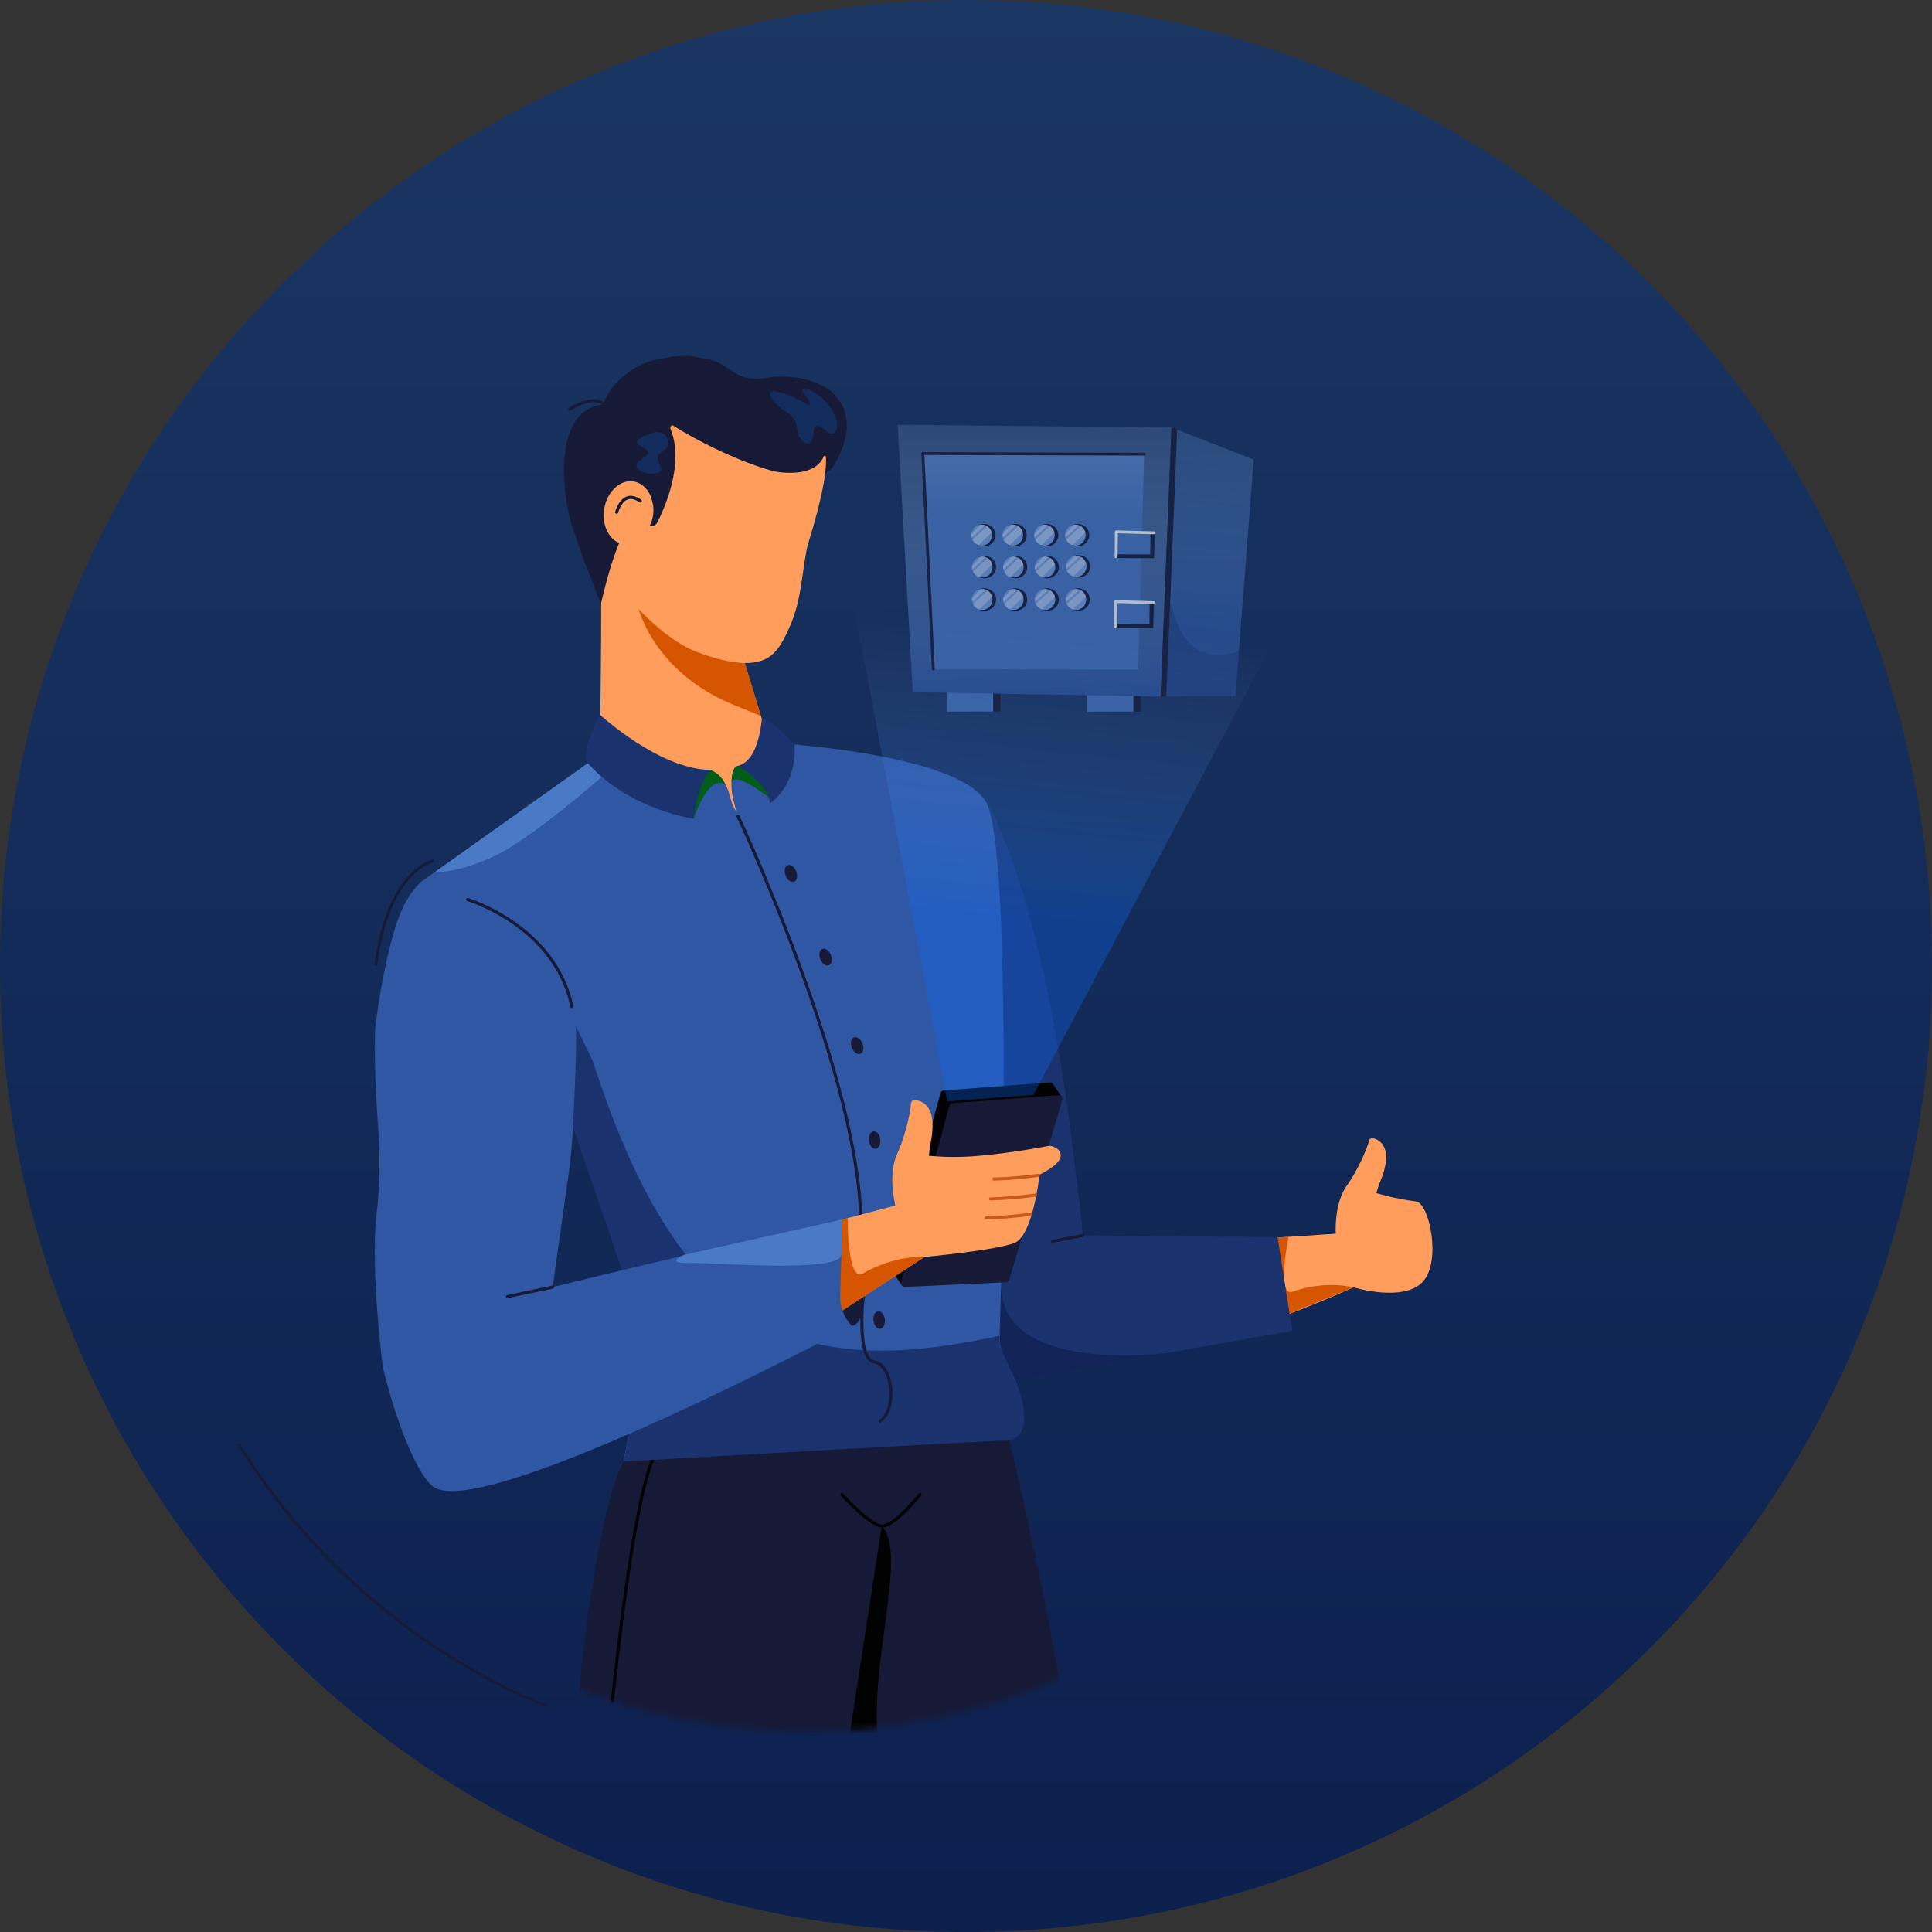 <?xml version="1.0" encoding="UTF-8"?>
<svg width="328px" height="328px" viewBox="0 0 328 328" version="1.1" xmlns="http://www.w3.org/2000/svg" xmlns:xlink="http://www.w3.org/1999/xlink">
    <rect x="0" y="0" width="328" height="328" fill="#333333" stroke="none"/>
    <!-- Generator: Sketch 58 (84663) - https://sketch.com -->
    <title>Artboard Copy 3</title>
    <desc>Created with Sketch.</desc>
    <defs>
        <linearGradient x1="50%" y1="98.699%" x2="50%" y2="0%" id="linearGradient-1">
            <stop stop-color="#0C204E" offset="0%"></stop>
            <stop stop-color="#1A3663" offset="100%"></stop>
        </linearGradient>
        <path d="M2.15,11.169 L0.165,62.041 C14.559,69.127 30.755,73.107 47.881,73.107 L47.881,73.107 C66.717,73.107 84.429,68.293 99.853,59.827 L99.853,59.827 L101.51,0.025" id="path-2"></path>
        <path d="M2.15,11.169 L0.165,62.041 C14.559,69.127 30.755,73.107 47.881,73.107 L47.881,73.107 C66.717,73.107 84.429,68.293 99.853,59.827 L99.853,59.827 L101.51,0.025" id="path-4"></path>
        <path d="M2.15,11.169 L0.165,62.041 C14.559,69.127 30.755,73.107 47.881,73.107 L47.881,73.107 C66.717,73.107 84.429,68.293 99.853,59.827 L99.853,59.827 L101.51,0.025" id="path-6"></path>
        <path d="M2.15,11.169 L0.165,62.041 C14.559,69.127 30.755,73.107 47.881,73.107 L47.881,73.107 C66.717,73.107 84.429,68.293 99.853,59.827 L99.853,59.827 L101.51,0.025" id="path-8"></path>
        <linearGradient x1="46.808%" y1="73.99%" x2="50%" y2="30.942%" id="linearGradient-10">
            <stop stop-color="#096CFF" stop-opacity="0.502" offset="0%"></stop>
            <stop stop-color="#8DBBFF" stop-opacity="0" offset="100%"></stop>
        </linearGradient>
        <linearGradient x1="50%" y1="0%" x2="50%" y2="100%" id="linearGradient-11">
            <stop stop-color="#9EC9FF" stop-opacity="0.222" offset="0%"></stop>
            <stop stop-color="#2F57A3" offset="100%"></stop>
        </linearGradient>
        <linearGradient x1="45.913%" y1="0%" x2="45.913%" y2="27.772%" id="linearGradient-12">
            <stop stop-color="#5C88CD" offset="0%"></stop>
            <stop stop-color="#4A7AC6" offset="100%"></stop>
        </linearGradient>
        <linearGradient x1="53.852%" y1="4.55%" x2="51.916%" y2="75.612%" id="linearGradient-13">
            <stop stop-color="#5C90D0" stop-opacity="0.418" offset="0%"></stop>
            <stop stop-color="#2F57A3" offset="100%"></stop>
        </linearGradient>
    </defs>
    <g id="Artboard-Copy-3" stroke="none" stroke-width="1" fill="none" fill-rule="evenodd">
        <g id="Group">
            <path d="M328,164 C328,254.575 254.575,328 164,328 C73.425,328 0,254.575 0,164 C0,73.425 73.425,0 164,0 C254.575,0 328,73.425 328,164" id="Fill-1" fill="url(#linearGradient-1)"></path>
            <g id="Group-182" transform="translate(40, 60)">
                <g id="Group-15" transform="translate(48.966, 160.833)">
                    <g id="Group-5">
                        <mask id="mask-3" fill="white">
                            <use xlink:href="#path-2"></use>
                        </mask>
                        <g id="Clip-4"></g>
                        <path d="M16.849,27.338 C23.959,12.84 81.127,18.42 81.127,18.42 C81.127,18.42 94.502,72.3 94.9,97.792 L6.861,97.274 C6.861,97.274 9.683,41.952 16.849,27.338" id="Fill-3" fill="#171A36" mask="url(#mask-3)"></path>
                    </g>
                    <g id="Group-8">
                        <mask id="mask-5" fill="white">
                            <use xlink:href="#path-4"></use>
                        </mask>
                        <g id="Clip-7"></g>
                        <path d="M60.727,38.256 L51.652,97.243 L69.8,97.621 C69.8,97.621 67.91,93.84 61.861,81.362 C55.811,68.884 66.02,43.55 60.727,38.256" id="Fill-6" fill="#020202" mask="url(#mask-5)"></path>
                    </g>
                    <g id="Group-11">
                        <mask id="mask-7" fill="white">
                            <use xlink:href="#path-6"></use>
                        </mask>
                        <g id="Clip-10"></g>
                        <path d="M12.325,97.403 C12.319,97.403 12.312,97.403 12.306,97.402 C12.161,97.391 12.052,97.265 12.062,97.12 C12.105,96.545 16.383,39.512 21.599,26.799 C21.654,26.665 21.808,26.6 21.942,26.655 C22.077,26.71 22.141,26.864 22.086,26.999 C16.901,39.636 12.63,96.585 12.588,97.159 C12.577,97.297 12.462,97.403 12.325,97.403" id="Fill-9" fill="#020202" mask="url(#mask-7)"></path>
                    </g>
                    <g id="Group-14">
                        <mask id="mask-9" fill="white">
                            <use xlink:href="#path-8"></use>
                        </mask>
                        <g id="Clip-13"></g>
                        <path d="M60.807,38.522 C60.773,38.522 60.74,38.521 60.707,38.518 C58.546,38.362 53.969,33.275 53.775,33.058 C53.678,32.95 53.687,32.784 53.795,32.687 C53.904,32.589 54.07,32.599 54.167,32.707 C55.448,34.138 59.126,37.876 60.746,37.993 C62.346,38.109 65.815,34.225 67.02,32.718 C67.111,32.605 67.277,32.587 67.39,32.677 C67.504,32.768 67.522,32.934 67.431,33.047 C66.977,33.615 62.988,38.522 60.807,38.522" id="Fill-12" fill="#020202" mask="url(#mask-9)"></path>
                    </g>
                </g>
                <g id="Group-181" transform="translate(0.075, 0.292)">
                    <path d="M172.789,150.071 L186.696,149.157 C186.696,149.157 186.366,143.996 188.61,140.946 C190.097,138.925 192.001,134.93 192.344,133.379 C192.417,133.047 192.747,132.842 193.074,132.936 C194.318,133.294 196.57,134.712 194.248,140.315 C193.987,140.947 193.774,141.598 193.595,142.257 C193.595,142.257 196.479,143.188 200.344,143.683 C202.543,143.964 204.683,153.728 201.517,157.272 C198.293,160.881 189.742,158.268 189.742,158.268 C189.742,158.268 172.902,165.806 168.831,165.593 C164.833,165.385 172.789,150.071 172.789,150.071" id="Fill-16" fill="#FF9E5C"></path>
                    <path d="M173.417,150.035 L178.691,149.679 C178.691,149.679 176.61,159.964 179.356,159.007 C185.21,156.965 189.703,158.284 189.703,158.284 L172.184,165.429 L173.417,150.035 Z" id="Fill-18" fill="#D65500"></path>
                    <path d="M179.316,165.65 L129.469,174.416 L127.735,166.04 L117.957,166.645 L127.346,75.892 C127.346,75.892 136.418,89.263 141.995,134.27 C142.376,137.344 143.173,143.513 143.754,149.447 L176.826,149.764 L179.316,165.65 Z" id="Fill-20" fill="#1A336F"></path>
                    <path d="M129.885,158.409 C129.885,158.409 125.142,174.963 129.469,174.416 C133.797,173.87 158.01,169.4 158.01,169.4 C158.01,169.4 130.537,173.125 129.885,158.409" id="Fill-22" fill="#122358"></path>
                    <path d="M138.575,150.737 C138.452,150.737 138.342,150.65 138.317,150.524 C138.288,150.382 138.381,150.244 138.524,150.215 L143.703,149.189 C143.845,149.161 143.984,149.253 144.012,149.396 C144.041,149.539 143.948,149.677 143.805,149.705 L138.626,150.731 C138.609,150.735 138.592,150.737 138.575,150.737" id="Fill-24" fill="#171A36"></path>
                    <path d="M129.621,167.927 C129.426,174.896 129.271,179.278 129.271,179.278 L76.116,184.804 L69.167,164.93 L56.131,127.66 C56.131,127.66 24.464,101.751 29.464,91.748 C29.753,91.169 31.264,89.524 31.264,89.524 L61.512,68.089 C61.512,68.089 75.142,79.116 86.721,74.905 C86.721,74.905 92.997,73.516 90.836,65.808 C90.836,65.808 121.64,67.431 127.166,75.59 C131.508,82 130.326,142.366 129.621,167.927" id="Fill-26" fill="#2F57A3"></path>
                    <path d="M76.116,184.804 L129.271,179.278 L65.79,187.823 C65.79,187.823 68.753,173.493 67.551,169.888 C66.956,168.101 67.598,166.443 69.167,164.93 L76.116,184.804 Z" id="Fill-28" fill="#4F6EF6"></path>
                    <path d="M129.271,179.278 C129.271,179.278 129.426,174.896 129.621,167.927 C130.557,171.138 132.126,173.241 132.723,175.415 C133.81,179.367 129.271,179.278 129.271,179.278" id="Fill-30" fill="#4F6EF6"></path>
                    <path d="M65.79,187.822 C65.79,187.822 69.088,171.879 67.646,163.947 C66.204,156.015 59.174,136.005 59.174,136.005 L57.429,113.39 L60.617,119.951 C76.686,170.386 99.568,172.868 129.626,166.501 L129.571,168.007 C129.571,168.007 131.355,172.023 132.526,174.7 C133.697,177.377 135.541,184.413 130.278,184.303 C128.271,184.262 65.79,187.822 65.79,187.822" id="Fill-32" fill="#1A336F"></path>
                    <path d="M69.282,166.316 L53.805,121.089 L57.429,113.39 C57.429,113.39 74.937,157.575 69.282,166.316" id="Fill-34" fill="#1A336F"></path>
                    <path d="M106.043,148.448 L106.038,148.448 C105.893,148.446 105.777,148.326 105.78,148.18 C106.234,123.671 84.977,78.369 84.762,77.915 C84.701,77.783 84.757,77.626 84.888,77.564 C85.02,77.502 85.176,77.558 85.238,77.69 C85.453,78.146 106.763,123.558 106.307,148.19 C106.304,148.334 106.186,148.448 106.043,148.448" id="Fill-36" fill="#171A36"></path>
                    <path d="M62.018,30.194 C62.018,30.194 62.069,64.029 61.526,70.003 C61.526,70.003 71.749,80.354 84.714,77.656 C92.381,76.061 91.116,67.695 91.116,67.695 L82.432,39.799 L62.018,30.194 Z" id="Fill-38" fill="#FF9E5C"></path>
                    <path d="M68.236,42.736 C68.236,42.736 70.783,53.873 84.616,59.424 C84.95,59.558 88.738,61.118 89.087,61.245 L87.948,57.385 L85.595,49.585 L68.236,42.736 Z" id="Fill-40" fill="#D65500"></path>
                    <path d="M80.515,70.422 C80.515,70.422 82.98,71.491 83.777,74.665 C83.947,75.339 84.406,76.874 84.956,77.482 C84.956,77.482 84.419,75.785 84.221,74.506 C83.919,72.558 84.2,69.797 85.193,69.74 C85.193,69.74 89.332,69.479 90.662,73.296 C91.992,77.113 81.121,80.178 77.131,77.922 C73.141,75.667 80.515,70.422 80.515,70.422" id="Fill-42" fill="#2F57A3"></path>
                    <path d="M109.323,181.233 C109.236,181.233 109.151,181.19 109.101,181.111 C109.022,180.989 109.059,180.826 109.181,180.748 C110.759,179.744 111.198,176.749 110.712,174.433 C110.32,172.568 109.4,171.35 108.251,171.173 C106.712,170.936 105.95,168.436 105.986,163.741 C106.012,160.341 106.455,156.96 106.46,156.926 C106.479,156.782 106.613,156.681 106.756,156.7 C106.899,156.719 107.001,156.851 106.982,156.996 C106.496,160.662 105.791,170.262 108.331,170.653 C109.726,170.867 110.782,172.206 111.227,174.325 C111.742,176.781 111.3,180.024 109.464,181.192 C109.42,181.22 109.371,181.233 109.323,181.233" id="Fill-44" fill="#171A36"></path>
                    <path d="M106.721,156.961 C106.721,156.961 107.258,164.423 104.536,164.804 C101.815,165.184 101.4,150.396 101.4,150.396 L106.721,156.961 Z" id="Fill-46" fill="#171A36"></path>
                    <path d="M33.702,87.799 C33.702,87.799 37.292,88.03 43.62,85.167 C49.948,82.304 62.04,71.64 62.04,71.64 L59.71,69.275 L33.702,87.799 Z" id="Fill-48" fill="#4A7AC6"></path>
                    <path d="M77.645,78.768 C77.645,78.768 80.243,70.782 83.097,72.978 C83.097,72.978 82.576,71.219 80.515,70.422 C80.515,70.422 76.61,72.476 77.645,78.768" id="Fill-50" fill="#005E18"></path>
                    <path d="M59.71,69.275 C58.284,67.702 61.77,61.035 61.77,61.035 C61.77,61.035 71.767,70.283 80.515,70.422 C80.515,70.422 78.272,72.942 77.737,78.689 C77.737,78.689 67.045,77.366 59.71,69.275" id="Fill-52" fill="#1A336F"></path>
                    <path d="M84.125,72.674 C84.125,72.674 84.061,69.861 85.193,69.739 C85.193,69.739 89.38,71.024 90.542,75.179 C90.542,75.179 84.492,70.29 84.125,72.674" id="Fill-54" fill="#005E18"></path>
                    <path d="M100.986,101.843 C101.291,102.61 101.137,103.391 100.642,103.589 C100.147,103.787 99.497,103.325 99.192,102.559 C98.886,101.793 99.04,101.011 99.535,100.814 C100.031,100.616 100.68,101.077 100.986,101.843" id="Fill-56" fill="#171A36"></path>
                    <path d="M106.339,116.861 C106.645,117.628 106.491,118.409 105.995,118.607 C105.5,118.804 104.851,118.343 104.545,117.577 C104.239,116.811 104.393,116.029 104.889,115.832 C105.384,115.634 106.034,116.095 106.339,116.861" id="Fill-58" fill="#171A36"></path>
                    <path d="M109.374,133.135 C109.479,133.953 109.136,134.672 108.607,134.74 C108.078,134.808 107.563,134.2 107.458,133.382 C107.352,132.564 107.695,131.845 108.225,131.777 C108.754,131.709 109.268,132.317 109.374,133.135" id="Fill-60" fill="#171A36"></path>
                    <path d="M110.14,163.688 C110.246,164.506 109.903,165.225 109.373,165.293 C108.845,165.361 108.33,164.753 108.224,163.935 C108.119,163.117 108.462,162.398 108.991,162.33 C109.52,162.261 110.035,162.869 110.14,163.688" id="Fill-62" fill="#171A36"></path>
                    <path d="M95.093,87.637 C95.398,88.404 95.245,89.185 94.749,89.383 C94.253,89.581 93.604,89.119 93.299,88.353 C92.993,87.586 93.147,86.805 93.642,86.608 C94.138,86.41 94.787,86.871 95.093,87.637" id="Fill-64" fill="#171A36"></path>
                    <path d="M89.306,61.677 C89.17,61.661 88.982,68.763 85.193,69.74 C85.193,69.74 90.611,72.87 90.611,76.122 C90.611,76.122 95.187,73.352 94.826,66.127 C94.826,66.127 91.067,61.884 89.306,61.677" id="Fill-66" fill="#1A336F"></path>
                    <path d="M23.752,103.738 C23.745,103.738 23.738,103.738 23.73,103.738 C23.598,103.725 23.501,103.609 23.514,103.477 C23.517,103.44 23.873,99.706 25.242,95.675 C27.068,90.302 29.861,86.838 33.321,85.655 C33.446,85.613 33.582,85.679 33.625,85.804 C33.668,85.929 33.601,86.065 33.476,86.109 C25.433,88.858 24.004,103.375 23.991,103.521 C23.979,103.645 23.875,103.738 23.752,103.738" id="Fill-70" fill="#171A36"></path>
                    <path d="M52.528,229.525 C52.497,229.525 52.466,229.519 52.436,229.507 C31.036,220.666 12.534,204.913 0.338,185.15 C0.268,185.038 0.303,184.89 0.416,184.821 C0.529,184.751 0.676,184.786 0.746,184.898 C12.889,204.577 31.311,220.262 52.62,229.064 C52.742,229.114 52.8,229.255 52.749,229.377 C52.711,229.469 52.622,229.525 52.528,229.525" id="Fill-72" fill="#171A36"></path>
                    <path d="M63.623,10.873 C63.499,10.873 63.388,10.785 63.364,10.66 C63.12,9.37 62.573,8.542 61.74,8.198 C59.79,7.392 56.838,9.384 56.809,9.405 C56.688,9.486 56.525,9.456 56.443,9.336 C56.361,9.216 56.391,9.052 56.512,8.97 C56.642,8.881 59.727,6.798 61.94,7.712 C62.948,8.128 63.601,9.086 63.881,10.561 C63.909,10.704 63.815,10.842 63.672,10.869 C63.656,10.872 63.639,10.873 63.623,10.873" id="Fill-74" fill="#171A36"></path>
                    <path d="M95.454,41.599 C96.079,38.784 96.317,35.912 96.876,33.024 C97.591,29.321 98.546,25.662 99.578,22.037 C99.633,21.843 99.688,21.65 99.744,21.457 C100.232,18.282 100.524,16.188 100.646,16.195 C98.645,14.634 97.376,12.709 96.108,10.782 C94.84,8.855 71.229,7.244 67.935,14.993 C62.849,26.952 66.323,40.835 66.323,40.835 C66.323,40.835 72.088,48.067 78.27,50.4 C84.694,52.824 88.12,52.546 90.07,51.507 C92.113,50.418 93.264,47.795 94.138,45.776 C94.732,44.401 95.142,43.007 95.454,41.599" id="Fill-76" fill="#FF9E5C"></path>
                    <path d="M101.015,6.175 C98.029,3.736 93.177,3.286 89.789,3.875 C86.146,4.509 84.681,2.964 82.617,1.652 C81.38,0.866 79.512,0.504 77.896,0.339 C76.48,-0.33 71.213,0.674 70.015,1.113 C63.872,3.364 62.29,8.377 62.29,8.377 C54.512,9.246 55.511,20.652 56.027,24.263 C56.17,25.681 56.456,27.052 56.845,28.299 C59.128,35.6 61.964,42.166 61.964,42.166 C61.964,42.166 64.77,29.267 67.66,28.018 C73.355,25.557 73.317,15.33 73.713,12.422 C73.793,11.841 74.058,11.871 74.204,11.963 C82.044,16.917 98.482,24.248 101.66,18.501 C105.146,12.198 103.622,8.415 101.015,6.175" id="Fill-78" fill="#171A36"></path>
                    <path d="M70.784,27.441 C70.313,30.383 68.077,32.471 65.789,32.105 C63.501,31.739 62.028,29.057 62.499,26.115 C62.969,23.173 65.205,21.084 67.494,21.451 C69.782,21.817 71.255,24.499 70.784,27.441" id="Fill-80" fill="#FF9E5C"></path>
                    <path d="M96.973,5.737 C96.973,5.737 98.742,6.473 99.872,7.656 C101.451,9.31 102.678,11.657 101.739,12.955 C101.429,13.382 100.808,13.426 100.417,13.073 C99.586,12.32 98.054,11.174 98.054,12.947 C98.054,15.381 96.688,15.592 95.516,13.789 C95.148,13.223 95.675,11.132 93.612,9.783 C90.965,8.052 89.487,5.693 91.836,6.188 C95.26,6.909 97.363,8.965 97.424,8.351 C97.533,7.234 94.72,5.557 96.973,5.737" id="Fill-82" fill="#0074FF" opacity="0.199"></path>
                    <path d="M68.202,20.714 C68.202,20.714 72.394,24.423 70.255,28.944 C70.747,29.093 71.275,28.87 71.51,28.411 C72.759,25.97 76.204,18.316 73.714,12.422 L68.202,20.714 Z" id="Fill-84" fill="#171A36"></path>
                    <path d="M64.618,26.927 C64.596,26.927 64.574,26.924 64.552,26.918 C64.411,26.882 64.327,26.739 64.363,26.598 C64.384,26.514 64.912,24.517 66.326,24.004 C67.064,23.735 67.889,23.921 68.776,24.557 C68.894,24.642 68.921,24.806 68.836,24.924 C68.752,25.043 68.587,25.07 68.469,24.985 C67.733,24.457 67.072,24.293 66.507,24.498 C65.354,24.915 64.877,26.711 64.872,26.73 C64.841,26.848 64.735,26.927 64.618,26.927" id="Fill-86" fill="#171A36"></path>
                    <path d="M73.37,14.857 C73.37,13.629 72.102,12.787 70.929,13.151 C69.286,13.662 67.037,14.579 68.651,15.417 C71.05,16.661 69.806,16.838 68.385,17.994 C66.963,19.148 69.451,20.57 71.494,20.037 C73.538,19.504 70.161,17.727 72.383,16.394 C73.123,15.95 73.37,15.397 73.37,14.857" id="Fill-88" fill="#0074FF" opacity="0.199"></path>
                    <path d="M96.859,32.798 C96.859,32.798 100.574,21.627 100.125,17.235 C100.105,17.041 99.839,17.008 99.769,17.189 C99.255,18.507 97.516,20.607 91.633,19.805 C83.368,18.679 96.859,32.798 96.859,32.798" id="Fill-90" fill="#FF9E5C"></path>
                    <path d="M140.167,125.91 L138.217,126.165 L129.778,154.785 C129.702,155.051 129.462,155.237 129.189,155.251 L114.11,155.94 L112.99,157.872 L111.745,155.972 C111.474,155.843 111.313,155.532 111.4,155.216 L119.594,125.307 C119.666,125.044 119.897,124.855 120.171,124.833 L138.096,123.481 C138.333,123.462 138.543,123.573 138.667,123.747 L138.672,123.739 L140.167,125.91 Z" id="Fill-92" fill="#020202"></path>
                    <path d="M121.095,127.467 L112.901,157.376 C112.785,157.8 113.116,158.215 113.556,158.195 L130.69,157.408 C130.965,157.396 131.203,157.21 131.281,156.945 L140.266,126.47 C140.395,126.036 140.048,125.607 139.597,125.641 L121.672,126.992 C121.398,127.013 121.168,127.203 121.095,127.467" id="Fill-94" fill="#171A36"></path>
                    <path d="M97.864,148.084 L111.937,144.37 C111.937,144.37 110.568,139.146 112.259,135.571 C113.38,133.202 114.535,128.727 114.576,127.068 C114.585,126.714 114.883,126.437 115.236,126.468 C116.583,126.587 119.174,127.591 117.913,133.798 C117.771,134.498 117.683,135.207 117.632,135.919 C117.632,135.919 120.774,136.297 124.834,136.033 C129.495,135.729 135.546,134.732 137.98,134.249 C138.428,134.16 139.961,134.622 140.007,135.856 C140.066,137.44 136.413,139.132 136.413,139.132 C136.413,139.132 135.319,149.465 132.146,150.727 C128.972,151.989 116.879,153.1 116.879,153.1 L97.278,165.872 L97.864,148.084 Z" id="Fill-96" fill="#FF9E5C"></path>
                    <path d="M128.78,140.145 L128.642,140.141 C128.496,140.136 128.383,140.014 128.388,139.869 C128.393,139.723 128.516,139.61 128.66,139.615 L128.779,139.619 C131.516,139.51 133.661,139.326 136.161,138.986 C136.304,138.966 136.437,139.067 136.457,139.211 C136.477,139.355 136.376,139.488 136.232,139.508 C133.714,139.85 131.555,140.035 128.78,140.145" id="Fill-98" fill="#C85B1C"></path>
                    <path d="M128.219,143.512 L128.081,143.508 C127.936,143.503 127.822,143.381 127.827,143.235 C127.832,143.09 127.951,142.976 128.099,142.982 L128.218,142.986 C130.92,142.878 133.161,142.685 135.692,142.34 C135.835,142.32 135.969,142.421 135.989,142.566 C136.009,142.709 135.908,142.842 135.764,142.862 C133.215,143.209 130.958,143.403 128.219,143.512" id="Fill-100" fill="#C85B1C"></path>
                    <path d="M127.471,146.754 L127.333,146.75 C127.188,146.745 127.074,146.623 127.079,146.477 C127.084,146.332 127.206,146.218 127.351,146.224 L127.47,146.228 C130.171,146.12 132.413,145.927 134.945,145.582 C135.087,145.563 135.221,145.663 135.241,145.808 C135.26,145.951 135.159,146.084 135.016,146.104 C132.466,146.451 130.21,146.645 127.471,146.754" id="Fill-102" fill="#C85B1C"></path>
                    <path d="M100.996,147.243 L103.836,146.504 C103.836,146.504 103.756,157.462 106.379,155.932 C111.973,152.67 116.842,153.125 116.842,153.125 L100.31,163.948 L100.996,147.243 Z" id="Fill-104" fill="#D65500"></path>
                    <path d="M102.957,146.651 C79.273,151.911 53.747,158.223 53.747,158.223 L56.485,138.838 C56.784,136.72 56.99,134.591 57.105,132.456 C57.424,126.532 58.139,113.917 57.434,110.885 C53.668,94.684 38.317,90.809 31.89,90.783 C30.463,90.778 30.047,91.011 29.782,91.346 C28.64,92.796 27.449,95.268 26.285,99.805 C25.039,104.662 24.187,109.542 23.605,114.443 C23.43,119.477 23.766,126.14 24.145,131.553 C24.477,136.278 24.425,141.027 23.866,145.731 C22.915,153.721 24.31,166.81 24.923,171.843 C27.415,182.197 31.256,191.093 33.904,192.361 C43.862,197.131 104.533,164.81 104.533,164.81 C103.212,163.421 102.501,161.561 102.56,159.645 L102.957,146.651 Z" id="Fill-106" fill="#2F57A3"></path>
                    <path d="M57.018,110.853 C56.896,110.853 56.787,110.767 56.761,110.643 C53.957,97.185 39.402,92.721 39.255,92.678 C39.116,92.636 39.037,92.49 39.078,92.35 C39.119,92.211 39.266,92.132 39.405,92.173 C39.554,92.218 54.407,96.766 57.276,110.535 C57.306,110.678 57.214,110.817 57.072,110.847 C57.054,110.851 57.036,110.853 57.018,110.853" id="Fill-108" fill="#171A36"></path>
                    <path d="M46.082,160.091 C45.961,160.091 45.851,160.006 45.825,159.881 C45.795,159.739 45.886,159.6 46.029,159.57 L53.693,157.966 C53.836,157.935 53.975,158.027 54.005,158.169 C54.035,158.311 53.944,158.451 53.801,158.481 L46.137,160.085 C46.118,160.089 46.1,160.091 46.082,160.091" id="Fill-110" fill="#171A36"></path>
                    <path d="M102.772,152.8 L102.954,146.735 L76.032,152.749 C76.032,152.749 72.493,154.299 77.069,154.121 C80.272,153.997 102.169,155.905 102.772,152.8" id="Fill-112" fill="#4A7AC6"></path>
                </g>
            </g>
            <path d="M160.946,186.98 L175.435,185.887 C175.435,185.887 223.553,94.987 225,92.288 C225,92.288 155.217,70.473 139,71.01 L160.804,187 L160.946,186.98 Z" id="Fill-1" fill="url(#linearGradient-10)" opacity="0.634"></path>
            <g id="Group-180" opacity="0.675" transform="translate(152, 72)">
                <polygon id="Fill-115" fill="#171A36" points="10.016 48.808 17.864 48.808 17.864 44.854 10.016 44.854"></polygon>
                <polygon id="Fill-117" fill="#4A7AC6" points="8.761 48.808 16.61 48.808 16.61 44.854 8.761 44.854"></polygon>
                <polygon id="Fill-118" fill="#171A36" points="33.828 48.808 41.677 48.808 41.677 44.854 33.828 44.854"></polygon>
                <polygon id="Fill-119" fill="#4A7AC6" points="32.573 48.808 40.422 48.808 40.422 44.854 32.573 44.854"></polygon>
                <polygon id="Fill-120" fill="url(#linearGradient-11)" points="2.968 45.524 0.399 0.11 46.884 0.588 45.049 46.241"></polygon>
                <polygon id="Fill-121" fill="url(#linearGradient-12)" points="4.67 4.996 6.451 41.594 41.233 41.674 42.249 5.11"></polygon>
                <polygon id="Fill-122" fill="#171A36" points="45.049 46.241 46.017 46.232 47.856 0.956 46.884 0.588"></polygon>
                <polygon id="Fill-123" fill="url(#linearGradient-13)" points="46.017 46.232 57.74 46.169 58.334 38.492 60.844 6.027 47.856 0.956 46.666 30.267"></polygon>
                <path d="M46.933,30.702 C49.439,42.773 58.333,38.492 58.333,38.492 L57.74,46.169 L46.017,46.232 L46.659,30.504 C46.659,30.504 46.916,30.62 46.933,30.702" id="Fill-124" fill="#1A336F" opacity="0.409"></path>
                <path d="M17.014,18.85 C17.014,19.907 16.138,20.763 15.056,20.763 C13.974,20.763 13.097,19.907 13.097,18.85 C13.097,17.793 13.974,16.937 15.056,16.937 C16.138,16.937 17.014,17.793 17.014,18.85" id="Fill-125" fill="#171A36"></path>
                <path d="M16.406,18.841 C16.406,19.825 15.624,20.623 14.661,20.623 C13.697,20.623 12.916,19.825 12.916,18.841 C12.916,17.857 13.697,17.059 14.661,17.059 C15.624,17.059 16.406,17.857 16.406,18.841" id="Fill-126" fill="#78A4E9"></path>
                <path d="M12.911,18.648 C12.911,18.648 12.892,18.993 12.958,19.266 C12.965,19.294 15.286,17.176 15.167,17.14 C14.998,17.089 14.724,17.037 14.386,17.083 L12.911,18.648 Z" id="Fill-127" fill-opacity="0.375" fill="#FFFFFF"></path>
                <path d="M13.088,19.618 L15.579,17.328 C15.579,17.328 16.161,17.669 16.356,18.382 L14.155,20.558 C14.155,20.558 13.478,20.36 13.088,19.618" id="Fill-128" fill-opacity="0.375" fill="#FFFFFF"></path>
                <path d="M22.298,18.85 C22.298,19.907 21.422,20.763 20.34,20.763 C19.258,20.763 18.381,19.907 18.381,18.85 C18.381,17.793 19.258,16.937 20.34,16.937 C21.422,16.937 22.298,17.793 22.298,18.85" id="Fill-129" fill="#171A36"></path>
                <path d="M21.69,18.841 C21.69,19.825 20.909,20.623 19.945,20.623 C18.981,20.623 18.2,19.825 18.2,18.841 C18.2,17.857 18.981,17.059 19.945,17.059 C20.909,17.059 21.69,17.857 21.69,18.841" id="Fill-130" fill="#78A4E9"></path>
                <path d="M18.195,18.648 C18.195,18.648 18.176,18.993 18.242,19.266 C18.249,19.294 20.57,17.176 20.451,17.14 C20.282,17.089 20.008,17.037 19.67,17.083 L18.195,18.648 Z" id="Fill-131" fill-opacity="0.375" fill="#FFFFFF"></path>
                <path d="M18.372,19.618 L20.863,17.328 C20.863,17.328 21.445,17.669 21.641,18.382 L19.439,20.558 C19.439,20.558 18.762,20.36 18.372,19.618" id="Fill-132" fill-opacity="0.375" fill="#FFFFFF"></path>
                <path d="M27.677,18.85 C27.677,19.907 26.8,20.763 25.719,20.763 C24.637,20.763 23.76,19.907 23.76,18.85 C23.76,17.793 24.637,16.937 25.719,16.937 C26.8,16.937 27.677,17.793 27.677,18.85" id="Fill-133" fill="#171A36"></path>
                <path d="M27.068,18.841 C27.068,19.825 26.287,20.623 25.323,20.623 C24.359,20.623 23.578,19.825 23.578,18.841 C23.578,17.857 24.359,17.059 25.323,17.059 C26.287,17.059 27.068,17.857 27.068,18.841" id="Fill-134" fill="#78A4E9"></path>
                <path d="M23.573,18.648 C23.573,18.648 23.555,18.993 23.621,19.266 C23.628,19.294 25.949,17.176 25.83,17.14 C25.661,17.089 25.387,17.037 25.049,17.083 L23.573,18.648 Z" id="Fill-135" fill-opacity="0.375" fill="#FFFFFF"></path>
                <path d="M23.75,19.618 L26.242,17.328 C26.242,17.328 26.824,17.669 27.019,18.382 L24.818,20.558 C24.818,20.558 24.141,20.36 23.75,19.618" id="Fill-136" fill-opacity="0.375" fill="#FFFFFF"></path>
                <path d="M32.929,18.85 C32.929,19.907 32.052,20.763 30.971,20.763 C29.889,20.763 29.012,19.907 29.012,18.85 C29.012,17.793 29.889,16.937 30.971,16.937 C32.052,16.937 32.929,17.793 32.929,18.85" id="Fill-137" fill="#171A36"></path>
                <path d="M32.321,18.841 C32.321,19.825 31.539,20.623 30.576,20.623 C29.612,20.623 28.831,19.825 28.831,18.841 C28.831,17.857 29.612,17.059 30.576,17.059 C31.539,17.059 32.321,17.857 32.321,18.841" id="Fill-138" fill="#78A4E9"></path>
                <path d="M28.826,18.648 C28.826,18.648 28.807,18.993 28.873,19.266 C28.88,19.294 31.201,17.176 31.082,17.14 C30.913,17.089 30.639,17.037 30.301,17.083 L28.826,18.648 Z" id="Fill-139" fill-opacity="0.375" fill="#FFFFFF"></path>
                <path d="M29.003,19.618 L31.494,17.328 C31.494,17.328 32.076,17.669 32.271,18.382 L30.07,20.558 C30.07,20.558 29.394,20.36 29.003,19.618" id="Fill-140" fill-opacity="0.375" fill="#FFFFFF"></path>
                <path d="M17.107,24.27 C17.107,25.327 16.23,26.183 15.148,26.183 C14.066,26.183 13.19,25.327 13.19,24.27 C13.19,23.213 14.066,22.357 15.148,22.357 C16.23,22.357 17.107,23.213 17.107,24.27" id="Fill-141" fill="#171A36"></path>
                <path d="M16.498,24.261 C16.498,25.245 15.717,26.044 14.753,26.044 C13.789,26.044 13.008,25.245 13.008,24.261 C13.008,23.278 13.789,22.479 14.753,22.479 C15.717,22.479 16.498,23.278 16.498,24.261" id="Fill-142" fill="#78A4E9"></path>
                <path d="M13.003,24.068 C13.003,24.068 12.985,24.412 13.051,24.686 C13.058,24.714 15.378,22.596 15.26,22.56 C15.091,22.51 14.816,22.458 14.478,22.503 L13.003,24.068 Z" id="Fill-143" fill-opacity="0.375" fill="#FFFFFF"></path>
                <path d="M13.18,25.039 L15.672,22.748 C15.672,22.748 16.253,23.089 16.449,23.802 L14.248,25.978 C14.248,25.978 13.571,25.781 13.18,25.039" id="Fill-144" fill-opacity="0.375" fill="#FFFFFF"></path>
                <path d="M22.391,24.27 C22.391,25.327 21.514,26.183 20.432,26.183 C19.35,26.183 18.474,25.327 18.474,24.27 C18.474,23.213 19.35,22.357 20.432,22.357 C21.514,22.357 22.391,23.213 22.391,24.27" id="Fill-145" fill="#171A36"></path>
                <path d="M21.782,24.261 C21.782,25.245 21.001,26.044 20.037,26.044 C19.073,26.044 18.292,25.245 18.292,24.261 C18.292,23.278 19.073,22.479 20.037,22.479 C21.001,22.479 21.782,23.278 21.782,24.261" id="Fill-146" fill="#78A4E9"></path>
                <path d="M18.287,24.068 C18.287,24.068 18.269,24.412 18.335,24.686 C18.342,24.714 20.663,22.596 20.544,22.56 C20.375,22.51 20.1,22.458 19.763,22.503 L18.287,24.068 Z" id="Fill-147" fill-opacity="0.375" fill="#FFFFFF"></path>
                <path d="M18.464,25.039 L20.956,22.748 C20.956,22.748 21.537,23.089 21.733,23.802 L19.532,25.978 C19.532,25.978 18.855,25.781 18.464,25.039" id="Fill-148" fill-opacity="0.375" fill="#FFFFFF"></path>
                <path d="M27.769,24.27 C27.769,25.327 26.893,26.183 25.811,26.183 C24.729,26.183 23.852,25.327 23.852,24.27 C23.852,23.213 24.729,22.357 25.811,22.357 C26.893,22.357 27.769,23.213 27.769,24.27" id="Fill-149" fill="#171A36"></path>
                <path d="M27.161,24.261 C27.161,25.245 26.38,26.044 25.416,26.044 C24.452,26.044 23.671,25.245 23.671,24.261 C23.671,23.278 24.452,22.479 25.416,22.479 C26.38,22.479 27.161,23.278 27.161,24.261" id="Fill-150" fill="#78A4E9"></path>
                <path d="M23.666,24.068 C23.666,24.068 23.647,24.412 23.713,24.686 C23.72,24.714 26.041,22.596 25.923,22.56 C25.754,22.51 25.479,22.458 25.141,22.503 L23.666,24.068 Z" id="Fill-151" fill-opacity="0.375" fill="#FFFFFF"></path>
                <path d="M23.843,25.039 L26.334,22.748 C26.334,22.748 26.916,23.089 27.112,23.802 L24.91,25.978 C24.91,25.978 24.234,25.781 23.843,25.039" id="Fill-152" fill-opacity="0.375" fill="#FFFFFF"></path>
                <path d="M33.078,24.152 C33.078,25.209 32.202,26.065 31.12,26.065 C30.038,26.065 29.161,25.209 29.161,24.152 C29.161,23.095 30.038,22.239 31.12,22.239 C32.202,22.239 33.078,23.095 33.078,24.152" id="Fill-153" fill="#171A36"></path>
                <path d="M32.47,24.144 C32.47,25.128 31.689,25.926 30.725,25.926 C29.761,25.926 28.98,25.128 28.98,24.144 C28.98,23.16 29.761,22.361 30.725,22.361 C31.689,22.361 32.47,23.16 32.47,24.144" id="Fill-154" fill="#78A4E9"></path>
                <path d="M28.975,23.95 C28.975,23.95 28.957,24.295 29.023,24.568 C29.029,24.596 31.351,22.478 31.232,22.442 C31.063,22.392 30.788,22.34 30.451,22.385 L28.975,23.95 Z" id="Fill-155" fill-opacity="0.375" fill="#FFFFFF"></path>
                <path d="M29.152,24.921 L31.644,22.63 C31.644,22.63 32.225,22.971 32.421,23.685 L30.219,25.86 C30.219,25.86 29.543,25.662 29.152,24.921" id="Fill-156" fill-opacity="0.375" fill="#FFFFFF"></path>
                <path d="M17.107,29.781 C17.107,30.837 16.23,31.694 15.148,31.694 C14.066,31.694 13.19,30.837 13.19,29.781 C13.19,28.724 14.066,27.867 15.148,27.867 C16.23,27.867 17.107,28.724 17.107,29.781" id="Fill-157" fill="#171A36"></path>
                <path d="M16.498,29.772 C16.498,30.756 15.717,31.554 14.753,31.554 C13.789,31.554 13.008,30.756 13.008,29.772 C13.008,28.788 13.789,27.99 14.753,27.99 C15.717,27.99 16.498,28.788 16.498,29.772" id="Fill-158" fill="#78A4E9"></path>
                <path d="M13.003,29.578 C13.003,29.578 12.985,29.923 13.051,30.197 C13.058,30.225 15.378,28.107 15.26,28.071 C15.091,28.02 14.816,27.968 14.478,28.013 L13.003,29.578 Z" id="Fill-159" fill-opacity="0.375" fill="#FFFFFF"></path>
                <path d="M13.18,30.549 L15.672,28.258 C15.672,28.258 16.253,28.599 16.449,29.313 L14.248,31.488 C14.248,31.488 13.571,31.291 13.18,30.549" id="Fill-160" fill-opacity="0.375" fill="#FFFFFF"></path>
                <path d="M22.391,29.781 C22.391,30.837 21.514,31.694 20.432,31.694 C19.35,31.694 18.474,30.837 18.474,29.781 C18.474,28.724 19.35,27.867 20.432,27.867 C21.514,27.867 22.391,28.724 22.391,29.781" id="Fill-161" fill="#171A36"></path>
                <path d="M21.782,29.772 C21.782,30.756 21.001,31.554 20.037,31.554 C19.073,31.554 18.292,30.756 18.292,29.772 C18.292,28.788 19.073,27.99 20.037,27.99 C21.001,27.99 21.782,28.788 21.782,29.772" id="Fill-162" fill="#78A4E9"></path>
                <path d="M18.287,29.578 C18.287,29.578 18.269,29.923 18.335,30.197 C18.342,30.225 20.663,28.107 20.544,28.071 C20.375,28.02 20.1,27.968 19.763,28.013 L18.287,29.578 Z" id="Fill-163" fill-opacity="0.375" fill="#FFFFFF"></path>
                <path d="M18.464,30.549 L20.956,28.258 C20.956,28.258 21.537,28.599 21.733,29.313 L19.532,31.488 C19.532,31.488 18.855,31.291 18.464,30.549" id="Fill-164" fill-opacity="0.375" fill="#FFFFFF"></path>
                <path d="M27.769,29.781 C27.769,30.837 26.893,31.694 25.811,31.694 C24.729,31.694 23.852,30.837 23.852,29.781 C23.852,28.724 24.729,27.867 25.811,27.867 C26.893,27.867 27.769,28.724 27.769,29.781" id="Fill-165" fill="#171A36"></path>
                <path d="M27.161,29.772 C27.161,30.756 26.38,31.554 25.416,31.554 C24.452,31.554 23.671,30.756 23.671,29.772 C23.671,28.788 24.452,27.99 25.416,27.99 C26.38,27.99 27.161,28.788 27.161,29.772" id="Fill-166" fill="#78A4E9"></path>
                <path d="M23.666,29.578 C23.666,29.578 23.647,29.923 23.713,30.197 C23.72,30.225 26.041,28.107 25.923,28.071 C25.754,28.02 25.479,27.968 25.141,28.013 L23.666,29.578 Z" id="Fill-167" fill-opacity="0.375" fill="#FFFFFF"></path>
                <path d="M23.843,30.549 L26.334,28.258 C26.334,28.258 26.916,28.599 27.112,29.313 L24.91,31.488 C24.91,31.488 24.234,31.291 23.843,30.549" id="Fill-168" fill-opacity="0.375" fill="#FFFFFF"></path>
                <path d="M33.022,29.781 C33.022,30.837 32.145,31.694 31.064,31.694 C29.981,31.694 29.105,30.837 29.105,29.781 C29.105,28.724 29.981,27.867 31.064,27.867 C32.145,27.867 33.022,28.724 33.022,29.781" id="Fill-169" fill="#171A36"></path>
                <path d="M32.413,29.772 C32.413,30.756 31.632,31.554 30.668,31.554 C29.704,31.554 28.923,30.756 28.923,29.772 C28.923,28.788 29.704,27.99 30.668,27.99 C31.632,27.99 32.413,28.788 32.413,29.772" id="Fill-170" fill="#78A4E9"></path>
                <path d="M28.918,29.578 C28.918,29.578 28.9,29.923 28.966,30.197 C28.973,30.225 31.294,28.107 31.175,28.071 C31.006,28.02 30.732,27.968 30.394,28.013 L28.918,29.578 Z" id="Fill-171" fill-opacity="0.375" fill="#FFFFFF"></path>
                <path d="M29.095,30.549 L31.587,28.258 C31.587,28.258 32.168,28.599 32.364,29.313 L30.163,31.488 C30.163,31.488 29.486,31.291 29.095,30.549" id="Fill-172" fill-opacity="0.375" fill="#FFFFFF"></path>
                <path d="M6.451,41.836 C6.319,41.836 6.21,41.735 6.203,41.605 L4.422,5.008 C4.419,4.941 4.444,4.877 4.491,4.829 C4.537,4.781 4.603,4.754 4.67,4.754 L4.671,4.754 L42.25,4.868 C42.387,4.868 42.498,4.977 42.498,5.111 C42.497,5.245 42.374,5.356 42.249,5.352 L4.93,5.239 L6.699,41.582 C6.705,41.716 6.6,41.83 6.463,41.836 C6.459,41.836 6.455,41.836 6.451,41.836" id="Fill-173" fill="#171A36"></path>
                <polygon id="Fill-174" fill="#4A7AC6" points="37.585 18.282 37.459 22.743 43.892 22.733 44.049 18.421"></polygon>
                <polygon id="Fill-175" fill="#171A36" points="43.927 22.762 44.049 18.421 43.315 18.408 43.275 22.119 37.488 22.106 37.459 22.743"></polygon>
                <path d="M37.488,22.761 L37.486,22.761 C37.349,22.76 37.239,22.65 37.24,22.516 L37.276,18.28 C37.277,18.215 37.304,18.152 37.352,18.107 C37.4,18.062 37.465,18.038 37.531,18.039 L43.945,18.217 C44.082,18.221 44.19,18.333 44.186,18.466 C44.182,18.6 44.067,18.706 43.931,18.702 L37.77,18.531 L37.736,22.52 C37.735,22.653 37.624,22.761 37.488,22.761" id="Fill-176" fill="#FFFFFF"></path>
                <polygon id="Fill-177" fill="#4A7AC6" points="37.451 30.131 37.325 34.592 43.758 34.582 43.915 30.271"></polygon>
                <polygon id="Fill-178" fill="#171A36" points="43.793 34.611 43.915 30.27 43.181 30.257 43.141 33.968 37.354 33.955 37.325 34.592"></polygon>
                <path d="M37.354,34.61 L37.352,34.61 C37.215,34.609 37.105,34.499 37.106,34.365 L37.142,30.129 C37.143,30.064 37.17,30.002 37.218,29.956 C37.266,29.911 37.333,29.887 37.397,29.888 L43.811,30.066 C43.948,30.07 44.056,30.182 44.052,30.316 C44.048,30.45 43.931,30.554 43.797,30.551 L37.636,30.38 L37.602,34.37 C37.601,34.502 37.49,34.61 37.354,34.61" id="Fill-179" fill="#FFFFFF"></path>
            </g>
        </g>
    </g>
</svg>
